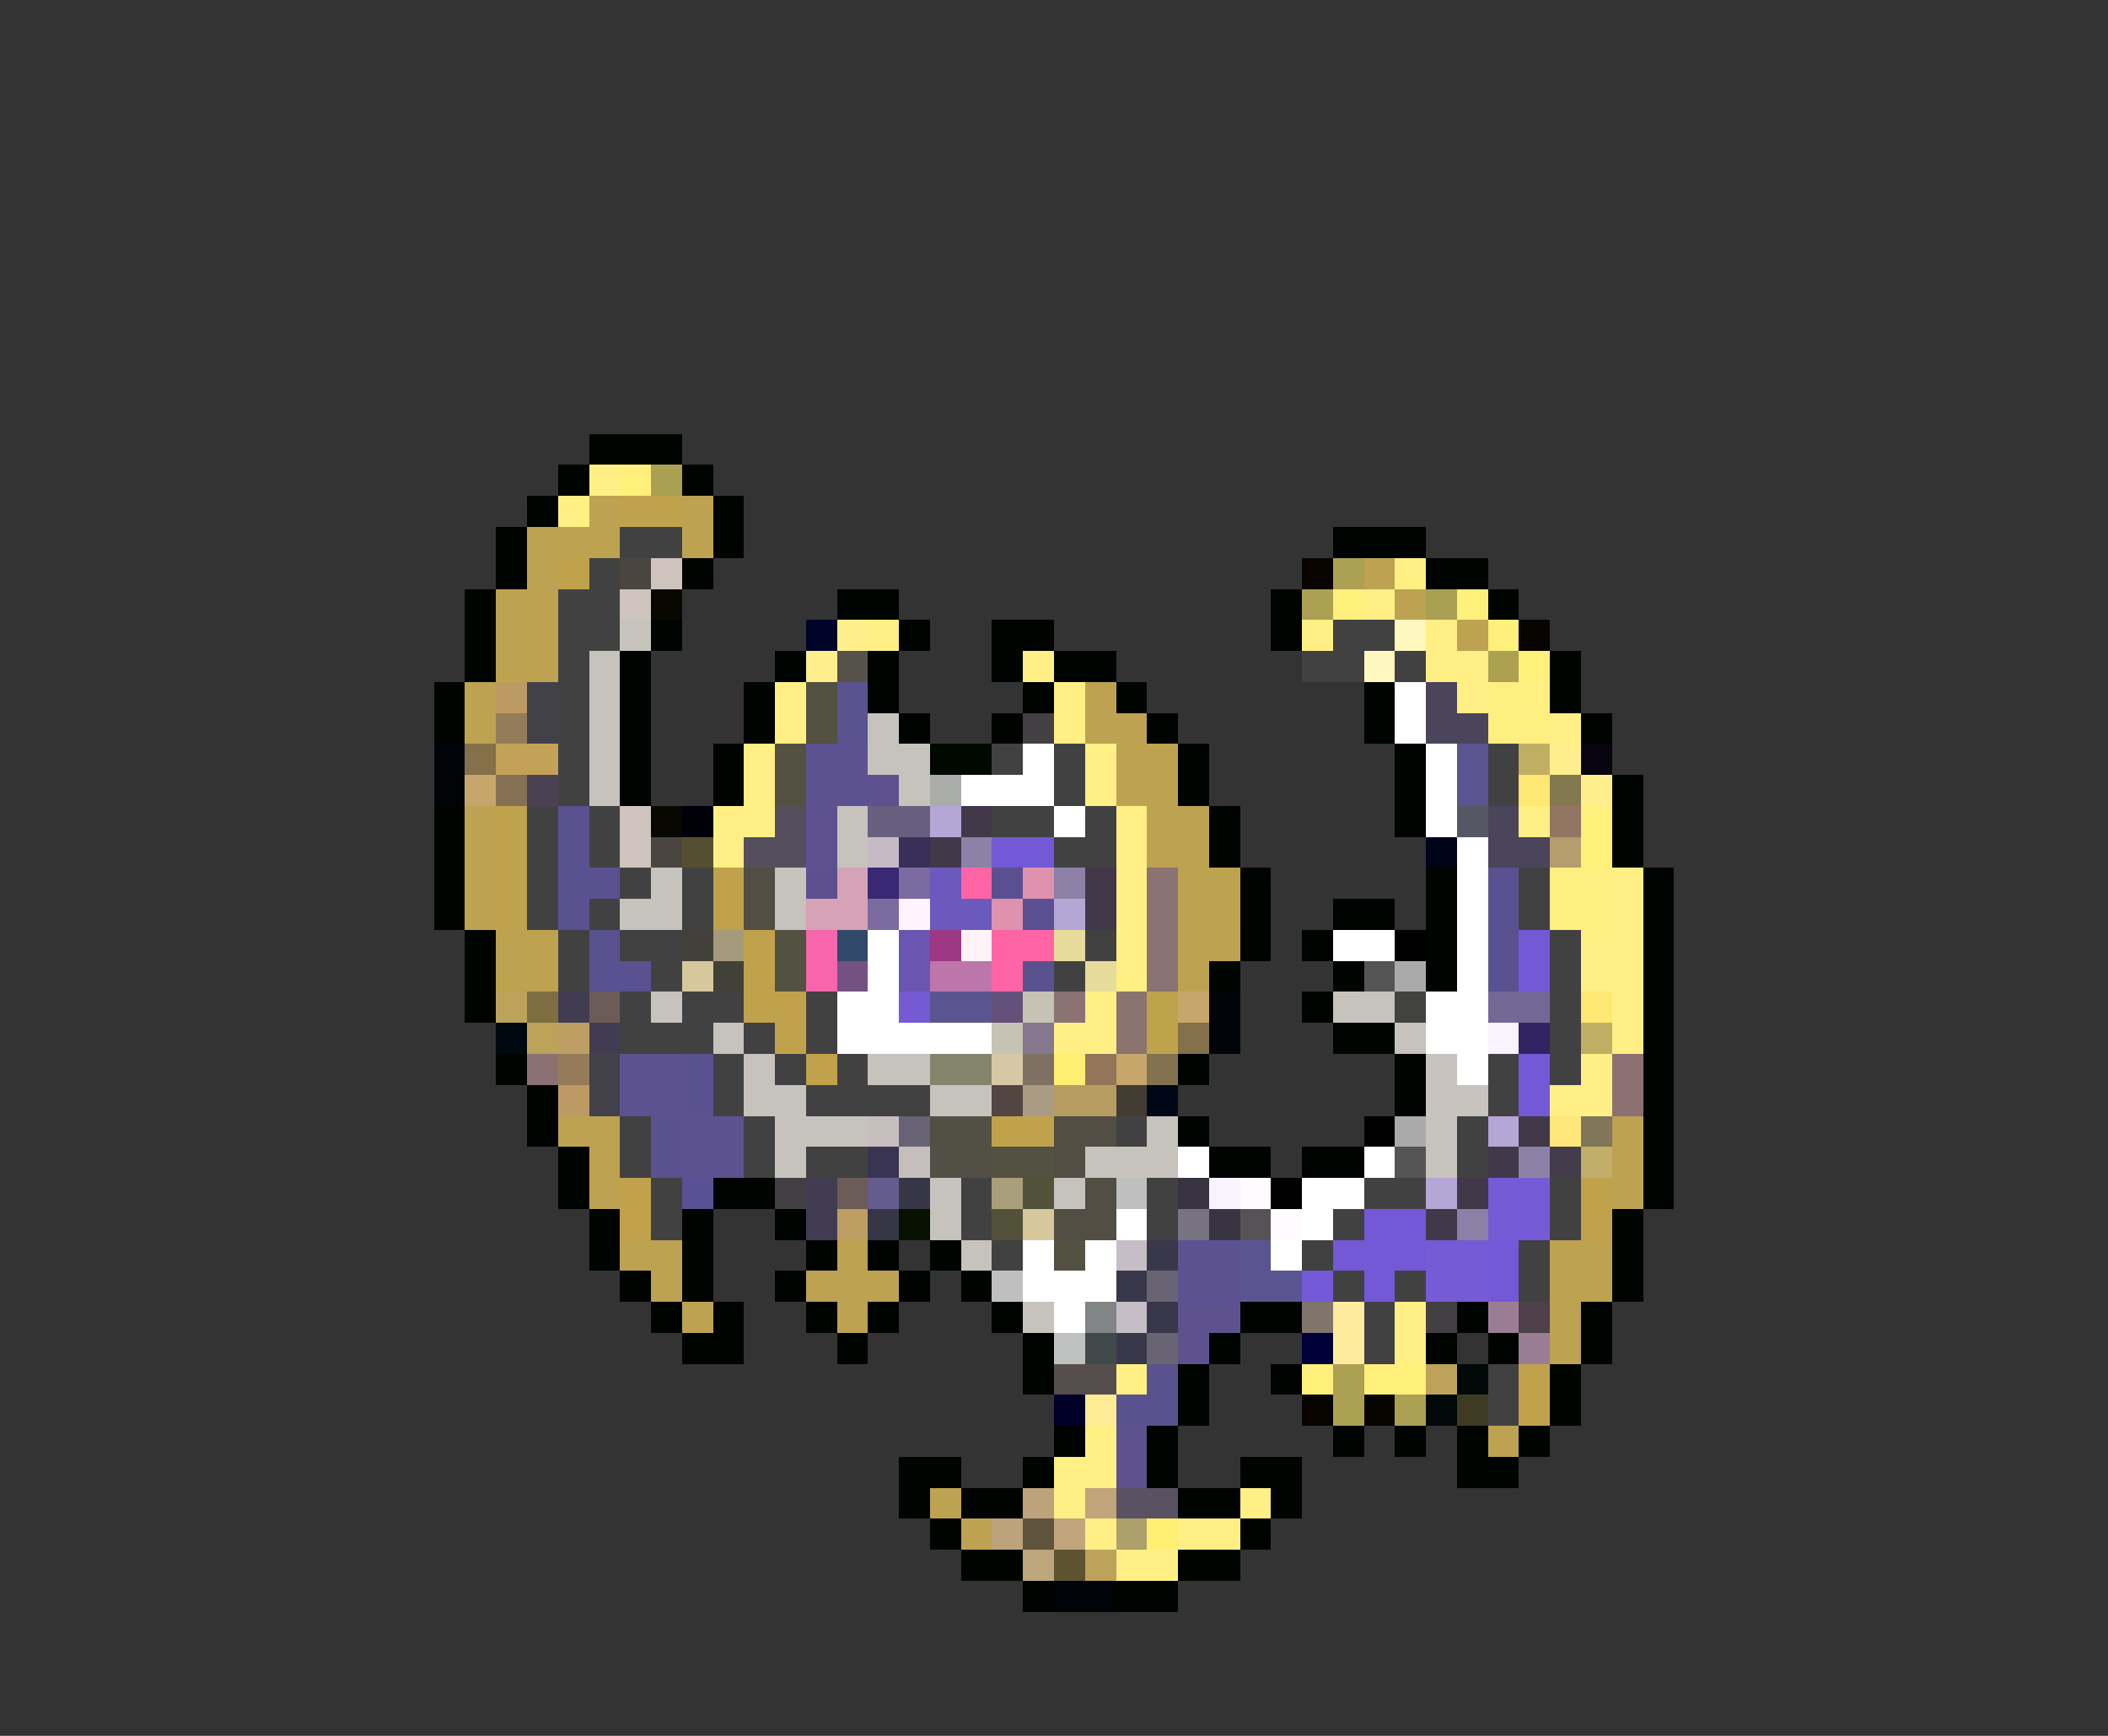 <svg xmlns="http://www.w3.org/2000/svg" viewBox="0 -0.5 68 56" shape-rendering="crispEdges">
<rect x="0" y="-0.5" width="68" height="56" fill="#333333" stroke="none"/>
<path stroke="#000400" d="M19 14h3M18 15h1M22 15h1M17 16h1M23 16h1M16 17h1M23 17h1M43 17h3M16 18h1M22 18h1M46 18h2M15 19h1M27 19h2M41 19h1M48 19h1M15 20h1M21 20h1M29 20h1M32 20h2M41 20h1M15 21h1M20 21h1M25 21h1M28 21h1M32 21h1M34 21h2M50 21h1M14 22h1M20 22h1M24 22h1M28 22h1M33 22h1M36 22h1M44 22h1M50 22h1M14 23h1M20 23h1M24 23h1M29 23h1M32 23h1M37 23h1M44 23h1M51 23h1M20 24h1M23 24h1M38 24h1M45 24h1M20 25h1M23 25h1M38 25h1M45 25h1M52 25h1M14 26h1M39 26h1M45 26h1M52 26h1M14 27h1M39 27h1M52 27h1M14 28h1M40 28h1M46 28h1M53 28h1M14 29h1M40 29h1M43 29h2M46 29h1M53 29h1M15 30h1M40 30h1M42 30h1M46 30h1M53 30h1M15 31h1M39 31h1M43 31h1M46 31h1M53 31h1M15 32h1M42 32h1M53 32h1M43 33h2M53 33h1M16 34h1M38 34h1M45 34h1M53 34h1M17 35h1M45 35h1M53 35h1M17 36h1M38 36h1M53 36h1M18 37h1M39 37h2M42 37h2M53 37h1M18 38h1M23 38h2M53 38h1M19 39h1M22 39h1M25 39h1M52 39h1M19 40h1M22 40h1M26 40h1M28 40h1M30 40h1M52 40h1M20 41h1M22 41h1M25 41h1M29 41h1M31 41h1M52 41h1M21 42h1M23 42h1M26 42h1M28 42h1M32 42h1M40 42h2M47 42h1M51 42h1M22 43h2M27 43h1M33 43h1M39 43h1M46 43h1M48 43h1M51 43h1M33 44h1M38 44h1M41 44h1M50 44h1M38 45h1M50 45h1M34 46h1M37 46h1M43 46h1M45 46h1M47 46h1M49 46h1M29 47h2M33 47h1M37 47h1M40 47h2M47 47h2M29 48h1M31 48h2M38 48h2M41 48h1M30 49h1M40 49h1M31 50h2M38 50h2M33 51h1M36 51h2" />
<path stroke="#ffef84" d="M19 15h1M18 16h1M45 18h1M44 19h1M28 20h1M42 20h1M46 20h1M33 21h1M46 21h2M25 22h1M34 22h1M47 22h1M25 23h1M34 23h1M50 23h1M24 24h1M35 24h1M24 25h1M35 25h1M23 26h2M36 26h1M49 26h1M23 27h1M36 27h1M36 28h1M52 28h1M36 29h1M52 29h1M36 30h1M51 30h2M36 31h1M51 31h2M35 32h1M52 32h1M34 33h2M52 33h1M51 34h1M50 35h2M45 42h1M45 43h1M36 44h1M35 46h1M34 47h2M34 48h1M40 48h1M35 49h1M38 49h2M36 50h2" />
<path stroke="#ffef7b" d="M20 15h1M43 19h1M47 19h1M48 20h1M49 21h1M51 26h1M51 27h1M42 44h1M44 44h2" />
<path stroke="#aaa052" d="M21 15h1M46 19h1" />
<path stroke="#bda252" d="M19 16h1M22 16h1M17 17h3M22 17h1M17 18h1M44 18h1M16 19h2M45 19h1M47 20h1M15 22h1M35 22h1M15 23h1M35 23h2M15 26h1M37 26h2M15 27h1M37 27h2M15 28h1M15 29h1M38 30h2M38 31h1M18 36h2M52 36h1M19 37h1M52 37h1M19 38h1M52 38h1M20 40h2M27 40h1M21 41h1M26 41h3M22 42h1M27 42h1M50 42h1M50 43h1M48 46h1M30 48h1M31 49h1" />
<path stroke="#c0a24c" d="M20 16h2M18 18h1M16 26h1M16 27h1M16 28h1M23 28h1M16 29h1M23 29h1M24 30h1M24 31h1M24 32h2M25 33h1M26 34h1M32 36h2M20 38h1M51 38h1M20 39h1M51 39h1M49 44h1M49 45h1" />
<path stroke="#424142" d="M20 17h2M19 18h1M18 19h2M18 20h2M43 20h2M18 21h1M42 21h2M45 21h1M18 22h1M18 23h1M18 24h1M32 24h1M34 24h1M48 24h1M18 25h1M34 25h1M48 25h1M17 26h1M19 26h1M32 26h2M35 26h1M17 27h1M19 27h1M34 27h2M17 28h1M20 28h1M22 28h1M49 28h1M17 29h1M19 29h1M22 29h1M49 29h1M18 30h1M20 30h2M35 30h1M50 30h1M18 31h1M21 31h1M34 31h1M50 31h1M20 32h1M22 32h2M26 32h1M50 32h1M20 33h3M24 33h1M26 33h1M50 33h1M23 34h1M25 34h1M27 34h1M48 34h1M50 34h1M23 35h1M26 35h4M48 35h1M20 36h1M24 36h1M36 36h1M47 36h1M20 37h1M24 37h1M26 37h2M47 37h1M21 38h1M31 38h1M37 38h1M44 38h2M50 38h1M21 39h1M31 39h1M37 39h1M43 39h1M50 39h1M32 40h1M42 40h1M49 40h1M43 41h1M45 41h1M49 41h1M44 42h1M44 43h1M48 44h1M48 45h1" />
<path stroke="#4a463f" d="M20 18h1M21 27h1" />
<path stroke="#cec3bd" d="M21 18h1M20 19h1M20 26h1M20 27h1" />
<path stroke="#080400" d="M42 18h1M49 20h1M42 45h1M44 45h1" />
<path stroke="#aca052" d="M43 18h1M42 19h1M48 21h1M43 44h1M43 45h1M45 45h1" />
<path stroke="#080800" d="M21 19h1M21 26h1" />
<path stroke="#bda24f" d="M16 20h2M16 21h2M36 24h2M36 25h2M38 28h2M38 29h2M16 30h2M16 31h2M50 40h2M50 41h2" />
<path stroke="#c6c3bd" d="M20 20h1M19 21h1M19 22h1M19 23h1M28 23h1M19 24h1M28 24h2M19 25h1M29 25h1M27 26h1M27 27h1M21 28h1M25 28h1M20 29h2M25 29h1M21 32h1M43 32h2M23 33h1M45 33h1M24 34h1M28 34h2M24 35h2M30 35h2M25 36h3M37 36h1M46 36h1M25 37h1M35 37h3M46 37h1M30 38h1M34 38h1M30 39h1M31 40h1M33 42h1" />
<path stroke="#000429" d="M26 20h1" />
<path stroke="#ffef8c" d="M27 20h1M26 21h1M50 24h1M51 25h1" />
<path stroke="#fff7bd" d="M45 20h1M44 21h1" />
<path stroke="#55524a" d="M27 21h1" />
<path stroke="#bd9a63" d="M16 22h1M18 35h1" />
<path stroke="#42414a" d="M17 22h1M17 23h1M19 34h1M19 35h1" />
<path stroke="#525142" d="M26 22h1M26 23h1M25 24h1M25 25h1M25 30h1M25 31h1M32 37h2M34 40h1" />
<path stroke="#5a5390" d="M27 22h1M27 23h1" />
<path stroke="#ffffff" d="M45 22h1M45 23h1M33 24h1M46 24h1M31 25h3M46 25h1M34 26h1M46 26h1M47 27h1M47 28h1M47 29h1M28 30h1M43 30h2M47 30h1M28 31h1M47 31h1M27 32h2M46 32h2M27 33h5M46 33h2M47 34h1M38 37h1M44 37h1M42 38h2M36 39h1M42 39h1M33 40h1M35 40h1M41 40h1M33 41h3M34 42h1" />
<path stroke="#4a455a" d="M46 22h1M46 23h2M48 26h1M48 27h2" />
<path stroke="#ffef80" d="M48 22h2M48 23h2M50 28h2M50 29h2" />
<path stroke="#947c5a" d="M16 23h1M18 34h1" />
<path stroke="#424042" d="M33 23h1M25 38h1M46 42h1" />
<path stroke="#000408" d="M14 24h1M14 25h1M39 32h1M39 33h1M34 51h2" />
<path stroke="#84704a" d="M15 24h1M38 33h1" />
<path stroke="#c2a257" d="M16 24h2" />
<path stroke="#5d5291" d="M26 24h2M26 25h2M20 34h2M20 35h2M22 36h2M22 37h2M38 40h2M38 41h2" />
<path stroke="#000800" d="M30 24h2" />
<path stroke="#5a5591" d="M47 24h1M47 25h1M30 32h2M40 40h1M40 41h2" />
<path stroke="#c0af62" d="M49 24h1M51 33h1" />
<path stroke="#080410" d="M51 24h1" />
<path stroke="#c6a66b" d="M15 25h1M38 32h1M36 34h1" />
<path stroke="#867154" d="M16 25h1" />
<path stroke="#4a4152" d="M17 25h1" />
<path stroke="#5d5191" d="M28 25h1M26 26h1M26 27h1" />
<path stroke="#aaacaa" d="M30 25h1" />
<path stroke="#ffe773" d="M49 25h1M51 32h1" />
<path stroke="#83794e" d="M50 25h1" />
<path stroke="#5a5190" d="M18 26h1M18 27h1M18 28h2M48 28h1M18 29h1M48 29h1M19 30h1M48 30h1M19 31h2M48 31h1M22 34h1M22 35h1M21 36h1M21 37h1" />
<path stroke="#000008" d="M22 26h1" />
<path stroke="#554f5d" d="M25 26h1M24 27h2" />
<path stroke="#685e7e" d="M28 26h2" />
<path stroke="#b5a6d6" d="M30 26h1M34 29h1M48 36h1M46 38h1" />
<path stroke="#42384a" d="M31 26h1M30 27h1M35 28h1M35 29h1M49 36h1M48 37h1M47 38h1M46 39h1" />
<path stroke="#555765" d="M47 26h1" />
<path stroke="#947563" d="M50 26h1" />
<path stroke="#554f31" d="M22 27h1" />
<path stroke="#c6bac6" d="M28 27h1" />
<path stroke="#39305a" d="M29 27h1" />
<path stroke="#8e81a7" d="M31 27h1M34 28h1M49 37h1M47 39h1" />
<path stroke="#7359d6" d="M32 27h2M49 30h1M49 31h1M49 34h1M49 35h1M44 39h2M43 40h3M48 40h1M42 41h1M44 41h1M48 41h1" />
<path stroke="#000418" d="M46 27h1" />
<path stroke="#b79d6b" d="M50 27h1" />
<path stroke="#524e44" d="M24 28h1M24 29h1M34 36h2M34 37h1M35 38h1M34 39h2" />
<path stroke="#5d508e" d="M26 28h1" />
<path stroke="#d6a2b5" d="M27 28h1M26 29h2" />
<path stroke="#392873" d="M28 28h1" />
<path stroke="#7b6ba1" d="M29 28h1M28 29h1" />
<path stroke="#6b59bd" d="M30 28h1M30 29h2" />
<path stroke="#ff65a5" d="M31 28h1M32 30h2M32 31h1" />
<path stroke="#5a5091" d="M32 28h1M33 29h1" />
<path stroke="#de92ad" d="M33 28h1M32 29h1" />
<path stroke="#8b7273" d="M37 28h1M37 29h1M37 30h1M37 31h1M34 32h1" />
<path stroke="#fff3ff" d="M29 29h1" />
<path stroke="#424139" d="M22 30h1M23 31h1" />
<path stroke="#a49a7b" d="M23 30h1" />
<path stroke="#f765ad" d="M26 30h1M26 31h1" />
<path stroke="#31496b" d="M27 30h1" />
<path stroke="#6b55b2" d="M29 30h1M29 31h1" />
<path stroke="#9c3884" d="M30 30h1" />
<path stroke="#fff3f7" d="M31 30h1" />
<path stroke="#e7db9c" d="M34 30h1M35 31h1" />
<path stroke="#000000" d="M45 30h1M44 36h1M41 38h1" />
<path stroke="#d6c79c" d="M22 31h1M33 39h1" />
<path stroke="#735281" d="M27 31h1" />
<path stroke="#bd76aa" d="M30 31h2" />
<path stroke="#5a528f" d="M33 31h1" />
<path stroke="#555555" d="M44 31h1M45 37h1" />
<path stroke="#aaaaaa" d="M45 31h1M45 36h1" />
<path stroke="#bda25a" d="M16 32h1M17 33h1M46 44h1M35 50h1" />
<path stroke="#7e6e41" d="M17 32h1" />
<path stroke="#423c52" d="M18 32h1M19 33h1M26 38h1M26 39h1" />
<path stroke="#6b5c57" d="M19 32h1M27 38h1" />
<path stroke="#755ad3" d="M29 32h1" />
<path stroke="#63517b" d="M32 32h1" />
<path stroke="#c6c3b5" d="M33 32h1M32 33h1" />
<path stroke="#8b7470" d="M36 32h1M36 33h1" />
<path stroke="#bda34c" d="M37 32h1M37 33h1" />
<path stroke="#42433f" d="M45 32h1" />
<path stroke="#736997" d="M48 32h2" />
<path stroke="#000810" d="M16 33h1" />
<path stroke="#bd9e63" d="M18 33h1M27 39h1" />
<path stroke="#84778e" d="M33 33h1" />
<path stroke="#f7f3ff" d="M48 33h1M39 38h1" />
<path stroke="#312463" d="M49 33h1" />
<path stroke="#8c7173" d="M17 34h1M52 34h1M52 35h1" />
<path stroke="#84846a" d="M30 34h2" />
<path stroke="#d6c7a5" d="M32 34h1" />
<path stroke="#7e7063" d="M33 34h1" />
<path stroke="#ffef73" d="M34 34h1M37 49h1" />
<path stroke="#94755a" d="M35 34h1" />
<path stroke="#84714f" d="M37 34h1" />
<path stroke="#c8c3bd" d="M46 34h1M46 35h2" />
<path stroke="#524542" d="M32 35h1" />
<path stroke="#aa9b84" d="M33 35h1" />
<path stroke="#b79d62" d="M34 35h2" />
<path stroke="#423c33" d="M36 35h1" />
<path stroke="#000818" d="M37 35h1" />
<path stroke="#c6bebd" d="M28 36h1M29 37h1" />
<path stroke="#686275" d="M29 36h1" />
<path stroke="#524f44" d="M30 36h2M30 37h2" />
<path stroke="#ffe77b" d="M50 36h1" />
<path stroke="#81755a" d="M51 36h1" />
<path stroke="#393452" d="M28 37h1" />
<path stroke="#423c4a" d="M50 37h1" />
<path stroke="#c0ae6a" d="M51 37h1" />
<path stroke="#5a5194" d="M22 38h1" />
<path stroke="#655c8e" d="M28 38h1" />
<path stroke="#363647" d="M29 38h1M28 39h1" />
<path stroke="#aa9f7b" d="M32 38h1" />
<path stroke="#525139" d="M33 38h1M32 39h1" />
<path stroke="#c0bfc0" d="M36 38h1M32 41h1" />
<path stroke="#393442" d="M38 38h1M39 39h1" />
<path stroke="#fffbff" d="M40 38h1M41 39h1" />
<path stroke="#765ad6" d="M48 38h2M48 39h2M46 40h2M46 41h2" />
<path stroke="#081000" d="M29 39h1" />
<path stroke="#787381" d="M38 39h1" />
<path stroke="#555355" d="M40 39h1" />
<path stroke="#c6bec6" d="M36 40h1M36 42h1" />
<path stroke="#39384a" d="M37 40h1M36 41h1M37 42h1M36 43h1" />
<path stroke="#686473" d="M37 41h1M37 43h1" />
<path stroke="#818586" d="M35 42h1" />
<path stroke="#5d528e" d="M38 42h2M38 43h1M36 46h1M36 47h1" />
<path stroke="#7f756a" d="M42 42h1" />
<path stroke="#ffeb9c" d="M43 42h1M43 43h1" />
<path stroke="#9a7d94" d="M48 42h1M49 43h1" />
<path stroke="#4d404a" d="M49 42h1" />
<path stroke="#c0c2c2" d="M34 43h1" />
<path stroke="#42494a" d="M35 43h1" />
<path stroke="#000039" d="M42 43h1" />
<path stroke="#554e4c" d="M34 44h2" />
<path stroke="#5a528e" d="M37 44h1M36 45h2" />
<path stroke="#000808" d="M47 44h1M46 45h1" />
<path stroke="#000029" d="M34 45h1" />
<path stroke="#ffeb94" d="M35 45h1" />
<path stroke="#3f3b23" d="M47 45h1" />
<path stroke="#bda27b" d="M33 48h1M32 49h1" />
<path stroke="#c1a47b" d="M35 48h1M34 49h1" />
<path stroke="#5a5163" d="M36 48h2" />
<path stroke="#5e533d" d="M33 49h1" />
<path stroke="#aca06b" d="M36 49h1" />
<path stroke="#bda67b" d="M33 50h1" />
<path stroke="#5e5331" d="M34 50h1" />
</svg>